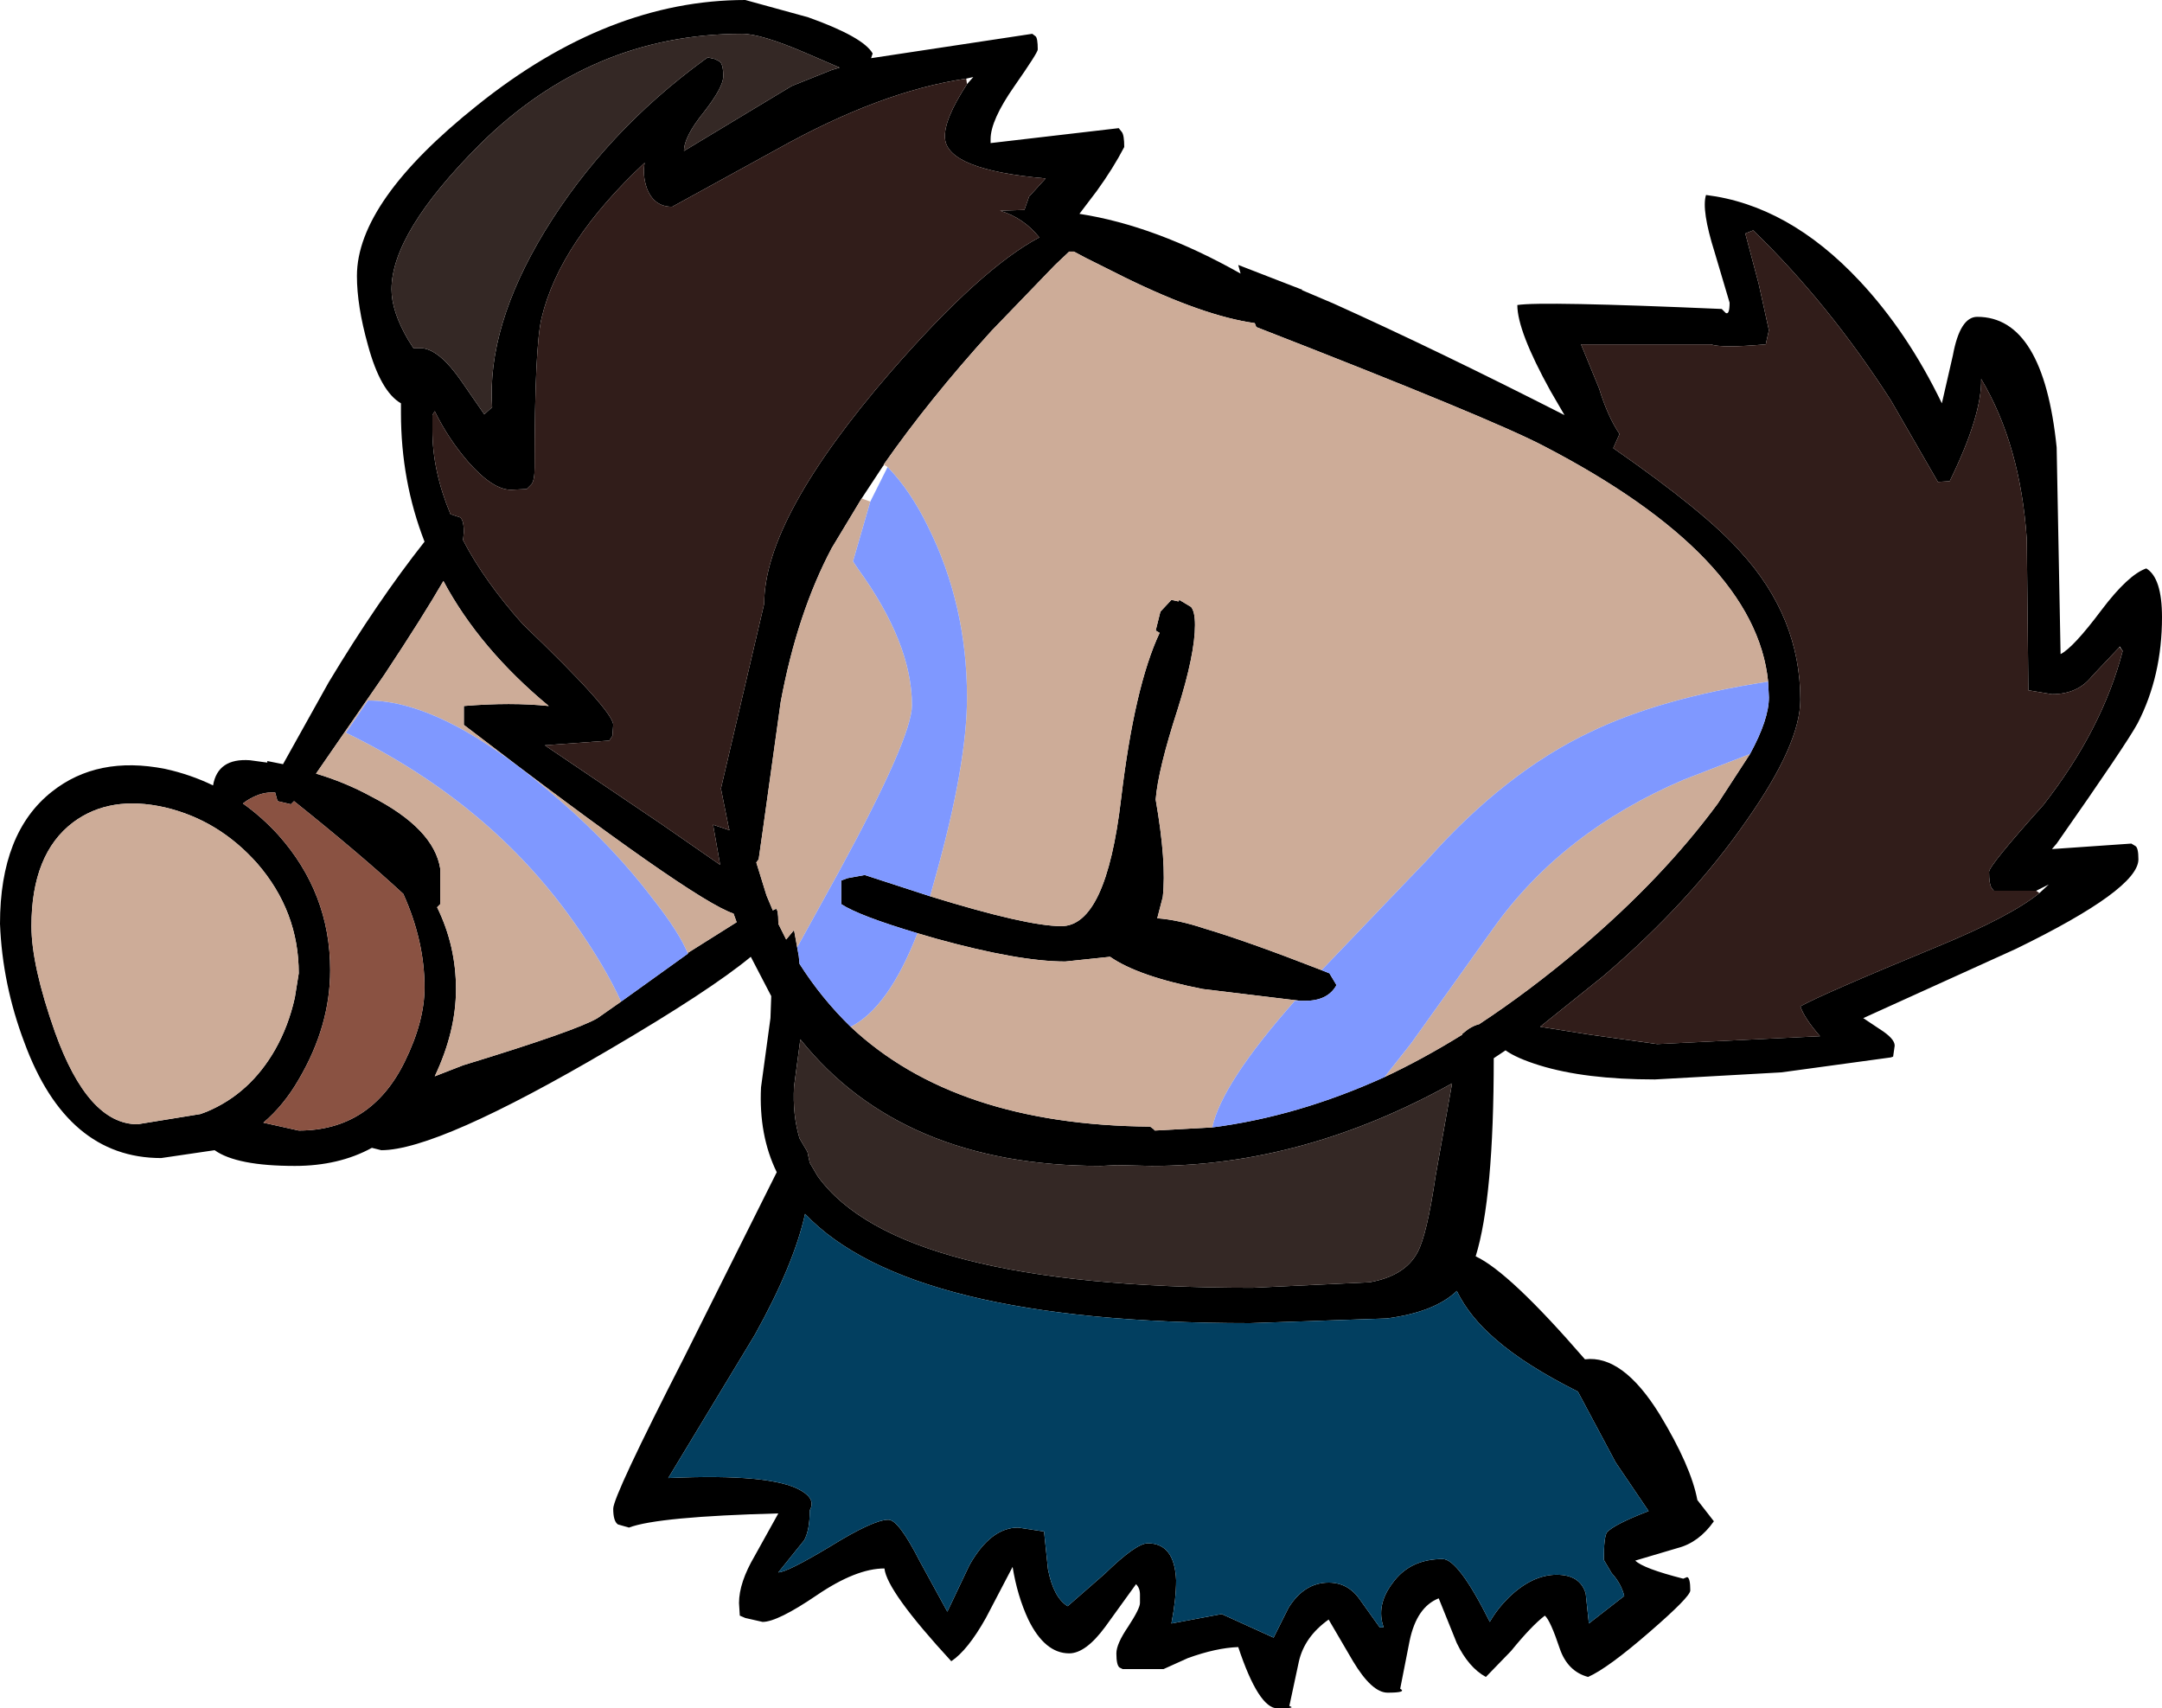 <?xml version="1.0" encoding="UTF-8" standalone="no"?>
<svg xmlns:ffdec="https://www.free-decompiler.com/flash" xmlns:xlink="http://www.w3.org/1999/xlink" ffdec:objectType="shape" height="108.65px" width="137.5px" xmlns="http://www.w3.org/2000/svg">
  <g transform="matrix(1.0, 0.0, 0.0, 1.0, 77.0, 51.65)">
    <path d="M21.6 -26.8 Q19.5 -30.6 19.5 -32.25 21.0 -32.5 32.5 -32.0 L32.75 -31.75 Q33.0 -31.6 33.0 -32.4 L32.05 -35.6 Q31.2 -38.3 31.5 -39.25 36.75 -38.6 41.25 -33.8 44.3 -30.55 46.5 -26.0 L47.2 -29.05 Q47.65 -31.5 48.75 -31.5 52.95 -31.5 53.8 -23.2 L54.05 -10.05 Q54.85 -10.45 56.65 -12.85 58.35 -15.1 59.5 -15.5 60.5 -14.9 60.5 -12.4 60.5 -8.65 58.95 -5.65 58.25 -4.35 53.8 2.0 L53.5 2.35 58.55 2.0 58.8 2.15 Q59.0 2.25 59.0 3.0 59.0 4.9 51.2 8.7 L41.5 13.1 42.55 13.8 Q43.5 14.4 43.5 14.85 L43.4 15.55 43.25 15.6 36.3 16.55 28.25 17.0 Q23.8 17.0 20.9 16.1 19.45 15.65 18.75 15.15 L18.0 15.65 Q18.0 24.55 16.85 28.25 19.0 29.25 23.8 34.8 26.2 34.5 28.55 38.3 30.55 41.6 30.95 43.75 L32.0 45.1 Q31.05 46.45 29.7 46.8 L27.0 47.6 Q27.5 48.1 30.05 48.75 L30.3 48.65 Q30.5 48.7 30.5 49.5 30.5 49.9 27.9 52.15 25.25 54.45 24.0 55.0 22.7 54.65 22.2 53.2 21.6 51.4 21.25 51.1 20.4 51.75 19.1 53.35 L17.5 55.0 Q16.4 54.4 15.65 52.85 L14.5 50.0 Q13.1 50.55 12.65 52.7 L12.05 55.75 Q12.5 56.0 11.25 56.0 10.25 56.0 9.05 54.0 L7.5 51.35 Q5.95 52.45 5.6 54.05 L5.0 56.85 Q5.5 57.0 4.25 57.0 3.05 57.0 1.75 53.1 0.35 53.15 -1.45 53.8 L-3.0 54.5 -5.6 54.5 -5.8 54.4 Q-6.0 54.25 -6.0 53.5 -6.0 52.9 -5.25 51.8 -4.5 50.65 -4.5 50.3 L-4.5 49.75 Q-4.5 49.35 -4.75 49.1 L-6.7 51.8 Q-7.95 53.5 -9.0 53.5 -10.55 53.5 -11.6 51.35 -12.3 49.85 -12.6 48.0 L-14.3 51.25 Q-15.45 53.3 -16.5 54.0 -20.6 49.55 -20.75 48.1 -22.55 48.1 -25.05 49.8 -27.55 51.5 -28.5 51.5 L-29.6 51.25 -29.95 51.1 -30.0 50.3 Q-30.0 49.0 -29.0 47.3 L-27.5 44.6 Q-35.15 44.8 -37.0 45.5 L-37.7 45.3 Q-38.0 45.1 -38.0 44.3 -38.0 43.5 -33.5 34.7 L-27.6 22.9 Q-28.75 20.55 -28.6 17.5 L-28.0 13.1 -27.95 11.7 -29.25 9.2 Q-31.85 11.35 -38.25 15.1 -49.15 21.5 -52.75 21.5 L-53.35 21.35 Q-55.45 22.5 -58.25 22.5 -61.95 22.5 -63.35 21.5 L-66.75 22.0 Q-72.75 22.0 -75.45 14.65 -76.85 10.95 -77.0 7.1 -77.0 1.3 -73.7 -1.3 -70.8 -3.6 -66.5 -2.75 -64.9 -2.4 -63.45 -1.7 -63.15 -3.45 -61.1 -3.3 L-60.0 -3.15 -60.0 -3.25 -59.0 -3.05 -56.1 -8.25 Q-53.0 -13.4 -50.0 -17.2 -51.5 -21.05 -51.5 -25.4 L-51.5 -26.0 Q-52.8 -26.75 -53.6 -29.7 -54.3 -32.2 -54.3 -34.1 -54.3 -38.85 -46.65 -44.95 -38.3 -51.65 -29.6 -51.65 L-25.6 -50.55 Q-22.1 -49.3 -21.5 -48.25 L-21.6 -47.95 -11.35 -49.5 -11.15 -49.35 Q-11.0 -49.25 -11.0 -48.5 -11.0 -48.3 -12.5 -46.15 -14.0 -44.0 -14.0 -42.8 L-14.0 -42.55 -5.85 -43.5 -5.65 -43.25 Q-5.5 -43.05 -5.5 -42.3 -6.2 -40.95 -7.25 -39.5 L-8.35 -38.05 Q-3.5 -37.3 1.9 -34.25 L1.75 -34.8 5.75 -33.25 5.8 -33.25 5.8 -33.2 7.8 -32.35 Q14.35 -29.4 22.5 -25.25 L21.6 -26.8 M57.8 -10.5 L56.05 -8.65 Q55.15 -7.5 53.5 -7.5 L52.0 -7.75 51.9 -17.35 Q51.5 -23.35 49.0 -27.55 49.05 -25.25 47.0 -21.05 L46.25 -21.0 43.25 -26.2 Q39.3 -32.35 34.5 -37.0 L34.0 -36.8 34.85 -33.6 35.5 -30.65 35.3 -29.75 Q32.5 -29.5 31.8 -29.75 L23.55 -29.75 24.7 -26.95 Q25.25 -25.15 26.0 -24.05 L25.6 -23.15 Q31.5 -19.05 33.7 -16.55 37.5 -12.4 37.5 -7.15 37.5 -4.35 34.1 0.5 30.55 5.65 25.0 10.4 L20.95 13.65 24.1 14.15 28.4 14.75 38.75 14.25 Q37.75 13.1 37.5 12.35 38.95 11.55 46.1 8.6 50.85 6.65 52.7 5.15 L53.3 4.6 52.5 5.0 49.8 5.0 49.65 4.8 Q49.5 4.55 49.5 3.8 49.5 3.4 52.95 -0.45 56.7 -5.25 58.0 -10.25 L57.8 -10.55 57.8 -10.5 M35.45 -8.3 Q34.65 -16.3 21.15 -23.3 17.8 -25.05 2.9 -30.85 L2.8 -31.1 Q-0.45 -31.55 -5.45 -34.0 L-7.95 -35.25 -8.7 -35.65 -9.0 -35.65 -9.9 -34.8 -13.95 -30.6 Q-17.9 -26.25 -20.8 -22.1 L-20.8 -22.05 -20.85 -22.0 -22.2 -19.95 -24.1 -16.8 Q-26.3 -12.65 -27.35 -7.0 L-28.5 1.25 -28.75 3.0 -28.9 3.2 -28.25 5.3 -27.85 6.25 -27.65 6.15 Q-27.5 6.2 -27.5 7.0 L-27.5 7.1 -27.0 8.1 -26.5 7.5 -26.2 9.15 -26.15 9.65 Q-24.75 11.85 -22.9 13.65 -16.25 19.9 -3.85 20.0 L-3.65 20.15 -3.55 20.25 0.1 20.05 Q5.55 19.35 11.05 16.85 13.5 15.7 16.0 14.15 L16.0 14.1 16.25 13.9 Q16.55 13.65 17.0 13.5 L17.05 13.5 Q20.25 11.4 23.5 8.65 28.75 4.2 32.25 -0.55 L34.3 -3.7 Q35.5 -5.9 35.5 -7.3 L35.45 -8.3 M-17.85 5.35 Q-11.7 7.25 -9.5 7.25 -6.65 7.25 -5.7 -0.85 -4.85 -8.0 -3.25 -11.4 L-3.5 -11.55 -3.2 -12.75 -2.5 -13.5 -2.05 -13.4 -2.0 -13.5 -1.25 -13.05 Q-1.0 -12.75 -1.0 -11.9 -1.0 -10.05 -2.1 -6.55 -3.35 -2.7 -3.5 -0.8 -2.8 3.2 -3.05 5.4 L-3.4 6.75 Q-2.05 6.85 -0.4 7.4 2.3 8.2 7.05 10.05 L7.55 10.25 8.0 11.0 Q7.45 12.0 6.0 12.0 L5.7 12.0 -0.5 11.25 Q-4.6 10.45 -6.4 9.2 L-9.25 9.5 Q-12.2 9.5 -17.45 8.05 L-18.65 7.7 Q-22.35 6.6 -23.5 5.85 L-23.5 4.35 -23.1 4.2 -22.0 4.0 -17.85 5.35 M15.35 17.25 Q5.9 22.5 -3.75 22.5 L-5.95 22.45 -7.0 22.5 Q-19.65 22.5 -26.1 14.45 L-26.5 17.45 Q-26.6 19.25 -26.15 20.75 L-25.65 21.6 -25.5 22.3 -25.0 23.15 Q-19.9 30.25 2.65 30.25 L10.1 29.9 Q12.35 29.5 13.15 28.0 13.75 26.9 14.3 23.15 L15.35 17.25 M11.2 32.2 L2.5 32.5 Q-19.2 32.5 -25.8 25.55 -26.5 28.75 -29.0 33.25 L-34.5 42.35 Q-27.9 42.05 -26.05 43.15 -25.1 43.7 -25.5 44.4 -25.5 45.65 -25.85 46.3 L-27.5 48.35 Q-26.95 48.35 -24.2 46.7 -21.45 45.0 -20.5 45.0 -19.85 45.0 -18.5 47.65 L-16.75 50.85 -15.35 47.9 Q-14.0 45.5 -12.25 45.5 L-10.6 45.75 -10.35 48.15 Q-10.0 49.95 -9.1 50.5 L-6.75 48.45 Q-4.75 46.5 -4.0 46.5 -2.3 46.5 -2.2 48.85 -2.2 50.05 -2.5 51.6 L0.7 51.0 4.0 52.5 4.95 50.6 Q5.95 49.0 7.5 49.0 8.75 49.0 9.5 50.1 L10.75 51.85 11.0 51.85 Q10.5 50.45 11.55 49.05 12.65 47.5 14.75 47.5 15.75 47.5 17.75 51.5 18.2 50.7 18.95 49.95 20.45 48.5 22.0 48.5 23.5 48.5 23.85 49.7 L24.05 51.6 26.3 49.85 Q26.1 49.05 25.5 48.4 L25.0 47.55 Q25.0 46.1 25.2 45.8 25.65 45.3 27.85 44.45 L25.75 41.35 23.35 36.85 Q20.05 35.2 18.15 33.55 16.45 32.1 15.65 30.45 14.25 31.8 11.2 32.2 M-50.7 -29.5 L-50.25 -29.5 -50.1 -29.5 Q-49.0 -29.35 -47.65 -27.4 L-46.2 -25.3 -45.7 -25.75 Q-46.05 -30.85 -42.35 -36.95 -38.5 -43.25 -32.2 -47.85 L-32.05 -47.95 -32.0 -48.0 -31.55 -47.9 -31.45 -47.85 -31.25 -47.75 Q-31.0 -47.6 -31.0 -46.8 -31.0 -46.1 -32.25 -44.5 -33.5 -42.95 -33.5 -42.05 L-26.7 -46.15 -26.6 -46.2 -24.1 -47.2 -23.6 -47.35 -25.8 -48.3 Q-28.6 -49.5 -29.8 -49.5 -39.4 -49.5 -46.5 -42.45 -52.1 -36.85 -52.1 -33.25 -52.1 -31.85 -51.05 -30.05 L-50.7 -29.5 M-15.55 -46.65 Q-21.0 -45.85 -27.6 -42.15 L-34.25 -38.5 Q-35.4 -38.5 -35.85 -39.65 -36.15 -40.5 -36.0 -41.3 -41.4 -36.25 -42.55 -31.45 -43.0 -29.65 -43.0 -21.9 -43.0 -21.1 -43.2 -20.85 L-43.5 -20.55 -44.5 -20.5 Q-45.65 -20.5 -47.2 -22.25 -48.5 -23.75 -49.35 -25.5 L-49.5 -25.25 -49.5 -24.3 Q-49.5 -21.7 -48.35 -18.95 L-47.75 -18.75 Q-47.5 -18.6 -47.5 -17.8 L-47.55 -17.3 Q-46.2 -14.7 -43.75 -11.95 -38.0 -6.45 -38.0 -5.55 L-38.05 -4.85 -38.25 -4.55 -42.35 -4.25 -34.95 0.75 -31.2 3.35 -31.65 0.8 -30.6 1.15 -30.65 1.0 -31.15 -1.5 -28.4 -13.25 Q-28.4 -18.7 -20.35 -28.0 -14.6 -34.6 -10.9 -36.55 -11.9 -37.8 -13.4 -38.25 L-11.85 -38.3 -11.55 -39.15 -10.5 -40.3 Q-16.75 -40.85 -16.9 -42.85 -17.0 -44.0 -15.5 -46.3 L-15.1 -46.75 -15.55 -46.65 M-61.55 -0.55 Q-60.35 0.3 -59.3 1.45 -56.0 5.15 -56.0 10.05 -56.0 13.6 -58.0 17.0 -58.95 18.65 -60.25 19.75 L-58.0 20.25 Q-53.4 20.25 -51.25 15.85 -50.0 13.3 -50.0 11.15 -50.0 8.2 -51.35 5.2 -54.05 2.7 -58.3 -0.7 L-58.5 -0.5 -59.35 -0.7 -59.5 -1.25 -59.75 -1.25 Q-60.5 -1.25 -61.35 -0.7 L-61.55 -0.55 M-33.25 9.0 L-33.25 8.95 -30.15 7.0 -30.35 6.45 Q-32.95 5.6 -47.5 -5.55 L-47.5 -6.75 Q-44.5 -7.0 -42.1 -6.75 -46.5 -10.4 -48.8 -14.7 -50.1 -12.45 -52.55 -8.75 L-56.9 -2.45 Q-55.05 -1.9 -53.4 -1.0 -49.4 1.05 -49.0 3.6 L-49.0 5.85 -49.2 6.05 Q-48.0 8.5 -48.0 11.25 -48.0 13.95 -49.35 16.8 L-47.55 16.1 Q-40.35 13.9 -39.0 13.1 L-37.5 12.05 -33.25 9.0 M-58.0 10.25 Q-58.0 6.3 -60.65 3.25 -63.1 0.5 -66.5 -0.3 -70.0 -1.1 -72.35 0.65 -75.0 2.65 -75.0 7.25 -75.0 9.75 -73.5 14.0 -71.4 19.85 -68.25 19.85 L-64.25 19.2 -63.85 19.05 Q-61.1 17.9 -59.5 15.1 -58.65 13.6 -58.25 11.8 L-58.0 10.25" fill="#000000" fill-rule="evenodd" stroke="none"/>
    <path d="M52.7 5.15 Q50.85 6.65 46.1 8.6 38.95 11.55 37.5 12.35 37.75 13.1 38.75 14.25 L28.4 14.75 24.1 14.15 20.95 13.65 25.0 10.4 Q30.55 5.65 34.1 0.5 37.5 -4.35 37.5 -7.15 37.5 -12.4 33.7 -16.55 31.5 -19.05 25.6 -23.15 L26.0 -24.05 Q25.25 -25.15 24.7 -26.95 L23.55 -29.75 31.8 -29.75 Q32.5 -29.5 35.3 -29.75 L35.5 -30.65 34.85 -33.6 34.0 -36.8 34.5 -37.0 Q39.3 -32.35 43.25 -26.2 L46.25 -21.0 47.0 -21.05 Q49.05 -25.25 49.0 -27.55 51.5 -23.35 51.9 -17.35 L52.0 -7.75 53.5 -7.5 Q55.15 -7.5 56.05 -8.65 L57.8 -10.5 58.0 -10.25 Q56.7 -5.25 52.95 -0.45 49.5 3.4 49.5 3.8 49.5 4.55 49.65 4.8 L49.8 5.0 52.5 5.0 52.7 5.15 M-15.5 -46.3 Q-17.0 -44.0 -16.9 -42.85 -16.75 -40.85 -10.5 -40.3 L-11.55 -39.15 -11.85 -38.3 -13.4 -38.25 Q-11.9 -37.8 -10.9 -36.55 -14.6 -34.6 -20.35 -28.0 -28.4 -18.7 -28.4 -13.25 L-31.15 -1.5 -30.65 1.0 -30.6 1.15 -31.65 0.8 -31.2 3.35 -34.95 0.75 -42.35 -4.25 -38.25 -4.55 -38.05 -4.85 -38.0 -5.55 Q-38.0 -6.45 -43.75 -11.95 -46.2 -14.7 -47.55 -17.3 L-47.5 -17.8 Q-47.5 -18.6 -47.75 -18.75 L-48.35 -18.95 Q-49.5 -21.7 -49.5 -24.3 L-49.5 -25.25 -49.35 -25.5 Q-48.5 -23.75 -47.2 -22.25 -45.65 -20.5 -44.5 -20.5 L-43.5 -20.55 -43.2 -20.85 Q-43.0 -21.1 -43.0 -21.9 -43.0 -29.65 -42.55 -31.45 -41.4 -36.25 -36.0 -41.3 -36.15 -40.5 -35.85 -39.65 -35.4 -38.5 -34.25 -38.5 L-27.6 -42.15 Q-21.0 -45.85 -15.55 -46.65 L-15.5 -46.3" fill="#311d1a" fill-rule="evenodd" stroke="none"/>
    <path d="M-20.8 -22.1 Q-17.9 -26.25 -13.95 -30.6 L-9.9 -34.8 -9.0 -35.65 -8.7 -35.65 -7.95 -35.25 -5.45 -34.0 Q-0.45 -31.55 2.8 -31.1 L2.9 -30.85 Q17.8 -25.05 21.15 -23.3 34.65 -16.3 35.45 -8.3 28.6 -7.25 24.15 -5.1 18.75 -2.55 13.8 3.0 L7.05 10.05 Q2.3 8.2 -0.4 7.4 -2.05 6.85 -3.4 6.75 L-3.05 5.4 Q-2.8 3.2 -3.5 -0.8 -3.35 -2.7 -2.1 -6.55 -1.0 -10.05 -1.0 -11.9 -1.0 -12.75 -1.25 -13.05 L-2.0 -13.5 -2.05 -13.4 -2.5 -13.5 -3.2 -12.75 -3.5 -11.55 -3.25 -11.4 Q-4.85 -8.0 -5.7 -0.85 -6.65 7.25 -9.5 7.25 -11.7 7.25 -17.85 5.35 L-17.5 4.1 Q-15.5 -3.05 -15.5 -7.3 -15.5 -13.2 -18.0 -18.2 -19.1 -20.45 -20.55 -21.95 L-20.8 -22.1 M34.3 -3.7 L32.25 -0.55 Q28.75 4.2 23.5 8.65 20.25 11.4 17.05 13.5 L17.0 13.5 Q16.55 13.65 16.25 13.9 L16.0 14.1 16.0 14.15 Q13.5 15.7 11.05 16.85 L12.75 14.7 18.0 7.35 Q22.35 1.25 30.05 -2.05 L34.3 -3.7 M0.1 20.05 L-3.55 20.25 -3.65 20.15 -3.85 20.0 Q-16.25 19.9 -22.9 13.65 -20.5 12.45 -18.65 7.7 L-17.45 8.05 Q-12.2 9.5 -9.25 9.5 L-6.4 9.2 Q-4.6 10.45 -0.5 11.25 L5.7 12.0 5.35 12.0 Q0.7 17.25 0.1 20.05 M-26.2 9.15 L-26.5 7.5 -27.0 8.1 -27.5 7.1 -27.5 7.0 Q-27.5 6.2 -27.65 6.15 L-27.85 6.25 -28.25 5.3 -28.9 3.2 -28.75 3.0 -28.5 1.25 -27.35 -7.0 Q-26.3 -12.65 -24.1 -16.8 L-22.2 -19.95 -21.65 -19.75 -22.75 -15.95 -22.45 -15.5 Q-19.0 -10.75 -19.0 -6.8 -19.0 -4.75 -23.6 3.7 L-26.3 8.6 -26.2 9.15 M-33.25 9.0 Q-33.8 7.65 -35.45 5.55 -37.95 2.25 -41.4 -0.75 -48.65 -7.1 -53.6 -7.1 L-55.0 -5.05 Q-45.85 -0.6 -40.5 7.0 -38.55 9.75 -37.5 12.05 L-39.0 13.1 Q-40.35 13.9 -47.55 16.1 L-49.35 16.8 Q-48.0 13.95 -48.0 11.25 -48.0 8.5 -49.2 6.05 L-49.0 5.85 -49.0 3.6 Q-49.4 1.05 -53.4 -1.0 -55.05 -1.9 -56.9 -2.45 L-52.55 -8.75 Q-50.1 -12.45 -48.8 -14.7 -46.5 -10.4 -42.1 -6.75 -44.5 -7.0 -47.5 -6.75 L-47.5 -5.55 Q-32.95 5.6 -30.35 6.45 L-30.15 7.0 -33.25 8.95 -33.25 9.0 M-58.0 10.25 L-58.25 11.8 Q-58.65 13.6 -59.5 15.1 -61.1 17.9 -63.85 19.05 L-64.25 19.2 -68.25 19.85 Q-71.4 19.85 -73.5 14.0 -75.0 9.75 -75.0 7.25 -75.0 2.65 -72.35 0.65 -70.0 -1.1 -66.5 -0.3 -63.1 0.5 -60.65 3.25 -58.0 6.3 -58.0 10.25" fill="#cdac98" fill-rule="evenodd" stroke="none"/>
    <path d="M35.45 -8.3 L35.5 -7.3 Q35.5 -5.9 34.3 -3.7 L30.05 -2.05 Q22.35 1.25 18.0 7.35 L12.75 14.7 11.05 16.85 Q5.55 19.35 0.1 20.05 0.7 17.25 5.35 12.0 L5.7 12.0 6.0 12.0 Q7.45 12.0 8.0 11.0 L7.55 10.25 7.05 10.05 13.8 3.0 Q18.75 -2.55 24.15 -5.1 28.6 -7.25 35.45 -8.3 M-22.9 13.65 Q-24.75 11.85 -26.15 9.65 L-26.2 9.15 -26.3 8.6 -23.6 3.7 Q-19.0 -4.75 -19.0 -6.8 -19.0 -10.75 -22.45 -15.5 L-22.75 -15.95 -21.65 -19.75 -20.55 -21.95 Q-19.1 -20.45 -18.0 -18.2 -15.5 -13.2 -15.5 -7.3 -15.5 -3.05 -17.5 4.1 L-17.85 5.35 -22.0 4.0 -23.1 4.2 -23.5 4.35 -23.5 5.85 Q-22.35 6.6 -18.65 7.7 -20.5 12.45 -22.9 13.65 M-37.5 12.05 Q-38.55 9.75 -40.5 7.0 -45.85 -0.6 -55.0 -5.05 L-53.6 -7.1 Q-48.65 -7.1 -41.4 -0.75 -37.95 2.25 -35.45 5.55 -33.8 7.65 -33.25 9.0 L-37.5 12.05" fill="#7f98ff" fill-rule="evenodd" stroke="none"/>
    <path d="M15.35 17.25 L14.3 23.15 Q13.75 26.9 13.15 28.0 12.35 29.5 10.1 29.9 L2.65 30.25 Q-19.9 30.25 -25.0 23.15 L-25.5 22.3 -25.65 21.6 -26.15 20.75 Q-26.6 19.25 -26.5 17.45 L-26.1 14.45 Q-19.65 22.5 -7.0 22.5 L-5.95 22.45 -3.75 22.5 Q5.9 22.5 15.35 17.25 M-50.7 -29.5 L-51.05 -30.05 Q-52.1 -31.85 -52.1 -33.25 -52.1 -36.85 -46.5 -42.45 -39.4 -49.5 -29.8 -49.5 -28.6 -49.5 -25.8 -48.3 L-23.6 -47.35 -24.1 -47.2 -26.6 -46.2 -26.7 -46.15 -33.5 -42.05 Q-33.5 -42.95 -32.25 -44.5 -31.0 -46.1 -31.0 -46.8 -31.0 -47.6 -31.25 -47.75 L-31.45 -47.85 -31.55 -47.9 -32.0 -48.0 -32.05 -47.95 -32.2 -47.85 Q-38.5 -43.25 -42.35 -36.95 -46.05 -30.85 -45.7 -25.75 L-46.2 -25.3 -47.65 -27.4 Q-49.0 -29.35 -50.1 -29.5 L-50.25 -29.5 -50.7 -29.5" fill="#342825" fill-rule="evenodd" stroke="none"/>
    <path d="M11.2 32.2 Q14.25 31.8 15.65 30.45 16.45 32.1 18.15 33.55 20.05 35.2 23.35 36.85 L25.75 41.35 27.85 44.45 Q25.65 45.3 25.2 45.8 25.0 46.1 25.0 47.55 L25.5 48.4 Q26.1 49.05 26.3 49.85 L24.05 51.6 23.85 49.7 Q23.5 48.5 22.0 48.5 20.45 48.5 18.95 49.95 18.2 50.7 17.75 51.5 15.75 47.5 14.75 47.5 12.65 47.5 11.55 49.05 10.5 50.45 11.0 51.85 L10.75 51.85 9.5 50.1 Q8.75 49.0 7.5 49.0 5.95 49.0 4.95 50.6 L4.0 52.5 0.7 51.0 -2.5 51.6 Q-2.2 50.05 -2.2 48.85 -2.3 46.5 -4.0 46.5 -4.75 46.5 -6.75 48.45 L-9.1 50.5 Q-10.0 49.95 -10.35 48.15 L-10.6 45.75 -12.25 45.5 Q-14.0 45.5 -15.35 47.9 L-16.75 50.85 -18.5 47.65 Q-19.85 45.0 -20.5 45.0 -21.45 45.0 -24.2 46.7 -26.95 48.35 -27.5 48.35 L-25.85 46.3 Q-25.5 45.65 -25.5 44.4 -25.1 43.7 -26.05 43.15 -27.9 42.05 -34.5 42.35 L-29.0 33.25 Q-26.5 28.75 -25.8 25.55 -19.2 32.5 2.5 32.5 L11.2 32.2" fill="#023f60" fill-rule="evenodd" stroke="none"/>
    <path d="M-61.55 -0.55 L-61.35 -0.7 Q-60.5 -1.25 -59.75 -1.25 L-59.5 -1.25 -59.35 -0.7 -58.5 -0.5 -58.3 -0.7 Q-54.05 2.7 -51.35 5.2 -50.0 8.2 -50.0 11.15 -50.0 13.3 -51.25 15.85 -53.4 20.25 -58.0 20.25 L-60.25 19.75 Q-58.95 18.65 -58.0 17.0 -56.0 13.6 -56.0 10.05 -56.0 5.15 -59.3 1.45 -60.35 0.3 -61.55 -0.55" fill="#8a5242" fill-rule="evenodd" stroke="none"/>
  </g>
</svg>

